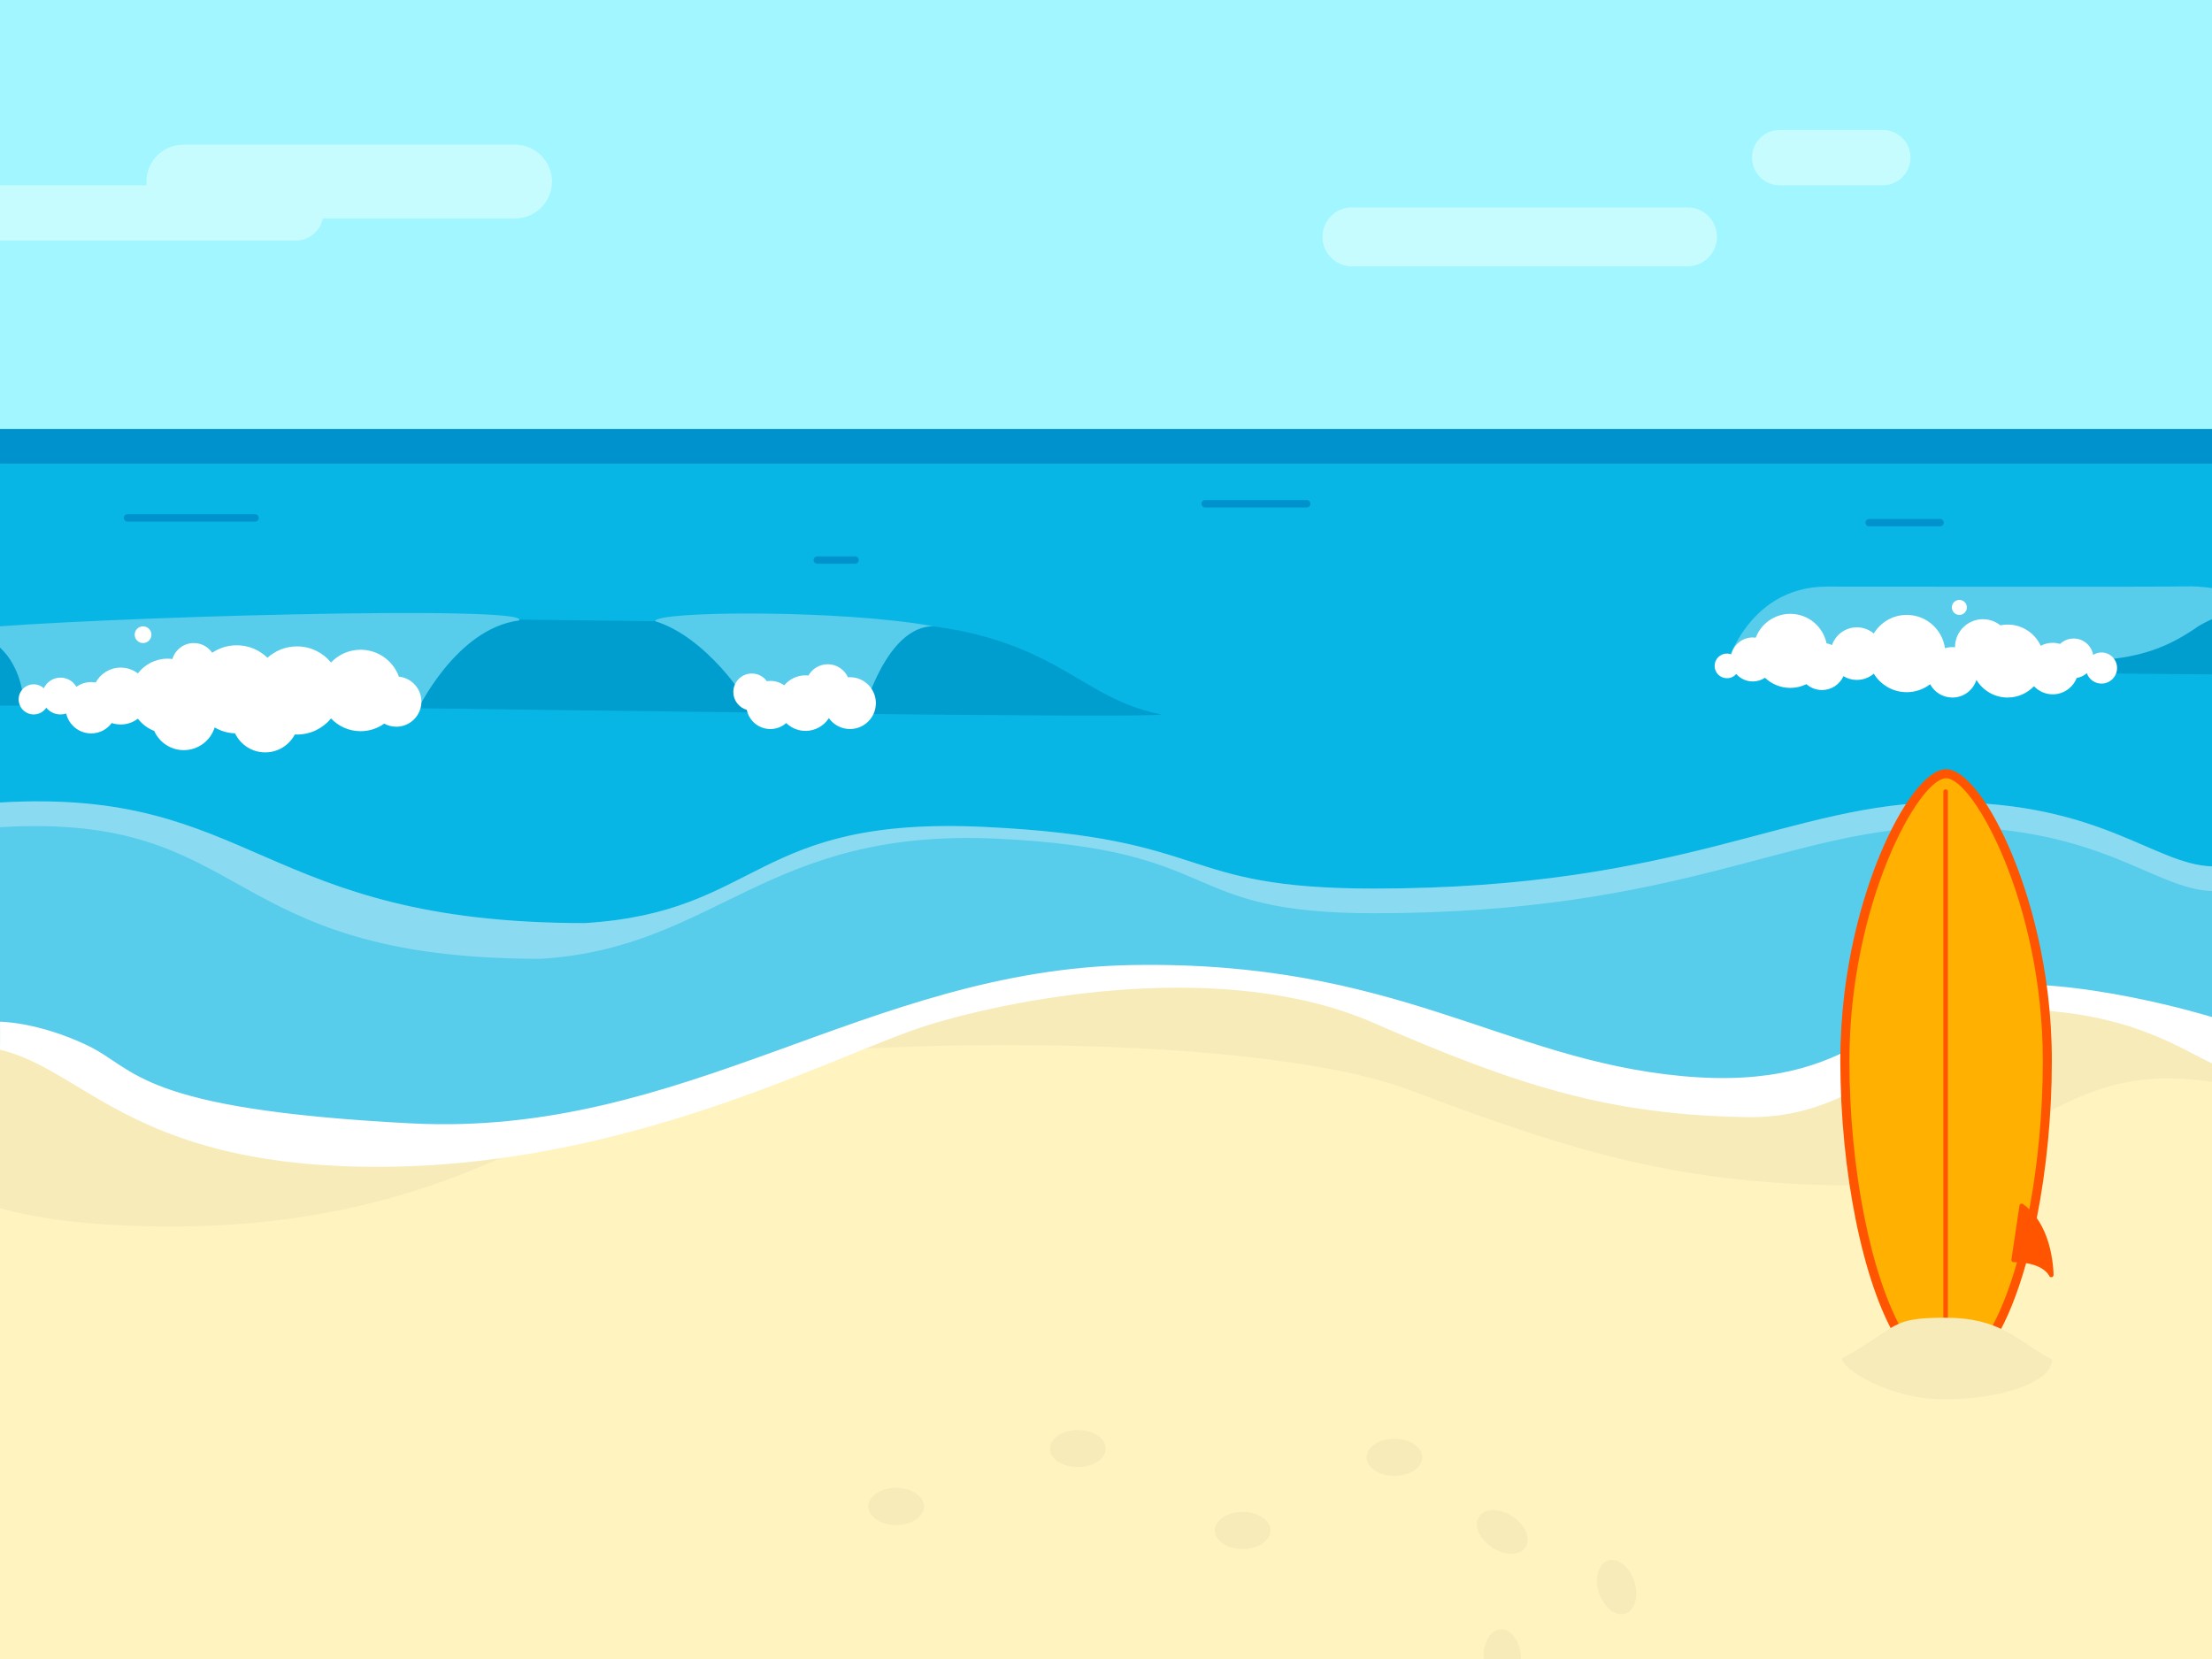 <?xml version="1.0" encoding="utf-8"?>
<!-- Generator: Adobe Illustrator 15.0.0, SVG Export Plug-In . SVG Version: 6.00 Build 0)  -->
<!DOCTYPE svg PUBLIC "-//W3C//DTD SVG 1.1//EN" "http://www.w3.org/Graphics/SVG/1.1/DTD/svg11.dtd">
<svg version="1.1" id="Layer_1" xmlns="http://www.w3.org/2000/svg" xmlns:xlink="http://www.w3.org/1999/xlink" x="0px" y="0px"
	 width="480px" height="360px" viewBox="0 0 480 360" enable-background="new 0 0 480 360" xml:space="preserve">
<rect x="0" y="0" width="480" height="360" fill="#333333" stroke="none"/>
<g id="fixed">
	<path fill="#A1F6FF" d="M0.001,0h480.001v360H0.001V0z"/>
	<path fill="#FFF3C0" d="M0.001,204.8h480.001V360H0.001V204.8z"/>
	<path id="Tide" fill="#F7EBBA" d="M461.32,181.037c-24.738-0.602-77.65,11.999-109.951,12.6
		c-32.299,0.604-100.33-1.199-158.056-3.6c-57.726-2.401-74.904,0-118.885,2.398c-27.4,1.494-51.601,1.82-74.427,0.695v69.031
		c7.67,2.188,18.302,3.719,33.821,3.963c65.199,1.021,93.212-28.094,116.12-34.247c22.907-6.147,119.978-9.022,156.396,4.819
		s58.738,19.99,92.807,20.508c34.068,0.516,44.059-25.128,74.6-23.076c2.191,0.146,4.273,0.352,6.262,0.586V181.51
		C473.354,181.338,466.9,181.172,461.32,181.037z"/>
	<path id="Tide1" fill="#07B6E5" d="M0.001,162.133v29.946v34.519c18.049,4.295,28.556,24.483,78.431,25.383
		c56.923,1.023,103.075-24.611,123.075-30.771c20-6.155,64.616-14.354,96.411-0.509c31.795,13.848,51.281,19.996,81.023,20.509
		c29.738,0.513,38.461-25.128,65.127-23.077c19.34,1.488,28.967,8.1,35.93,11.426v-32.021h0.004V180V93.107H0.001V162.133
		L0.001,162.133z"/>
	<path id="Tide2" fill="#58CCEB" d="M201.509,221.21c20-6.155,64.616-14.354,96.411-0.509
		c31.795,13.848,51.279,19.996,81.023,20.509c29.741,0.513,38.461-25.128,65.127-23.077c19.34,1.488,28.969,8.1,35.93,11.426
		v-41.555c-12.561-0.402-23.973-13.913-57.686-13.913c-33.711,0-56.723,18.729-124.146,18.729
		c-43.344,0-34.148-10.979-84.549-13.377c-50.398-2.4-48.291,18.47-86.689,20.868c-70.635,0-71.705-29.432-126.932-26.167v52.452
		c18.049,4.297,28.556,24.484,78.43,25.385C135.355,253.005,181.509,227.363,201.509,221.21z"/>
	<path id="Tide3" opacity="0.3" fill="#FFFFFF" enable-background="new    " d="M298.172,192.82
		c-43.344,0-34.152-10.979-84.55-13.377c-50.398-2.4-48.291,18.47-86.689,20.868c-70.635,0-71.705-29.432-126.932-26.167v5.353
		c55.226-3.265,46.695,28.567,117.332,28.567c38.397-2.4,48.69-28.477,99.089-26.07c50.396,2.4,38.404,16.177,81.75,16.177
		c67.424,0,90.434-18.728,124.146-18.728c33.712,0,45.125,13.509,57.686,13.913v-5.353c-12.561-0.403-23.973-13.913-57.686-13.913
		C388.605,174.091,365.596,192.82,298.172,192.82z"/>
	<path id="Tide4" fill="#FFFFFF" d="M201.509,222.41c20-6.155,64.616-14.355,96.411-0.51c31.795,13.847,51.279,19.996,81.023,20.51
		c29.741,0.512,38.461-25.128,65.127-23.077c19.34,1.487,28.969,8.099,35.93,11.425v-10.06c0,0-29.775-9.23-50.287-6.667
		c-20.516,2.562-25.645,23.076-64.615,19.486c-38.977-3.594-62.051-25.129-119.488-24.104
		c-57.436,1.022-96.92,37.437-156.405,34.356c-59.486-3.076-59.486-11.795-70.256-16.927c-10.769-5.13-18.941-5.129-18.941-5.129
		v6.075c18.049,4.296,28.556,24.48,78.431,25.383C135.355,254.205,181.509,228.562,201.509,222.41z"/>
	<path id="Farsea" fill="#0092CC" d="M0.001,93.107h480.001v7.486H0.001V93.107L0.001,93.107z M55.355,111.59H27.664
		c-0.441,0-0.801,0.358-0.801,0.801c0,0.441,0.358,0.799,0.801,0.799h27.691c0.442,0,0.8-0.357,0.8-0.799
		C56.155,111.948,55.797,111.59,55.355,111.59z M186.351,121.533c0,0.441-0.358,0.8-0.8,0.8h-8.205c-0.441,0-0.8-0.358-0.8-0.8
		c0-0.442,0.357-0.801,0.8-0.801h8.205C185.993,120.732,186.351,121.092,186.351,121.533z M284.359,109.313
		c0,0.441-0.355,0.801-0.799,0.801H261.51c-0.441,0-0.801-0.358-0.801-0.801c0-0.441,0.357-0.799,0.801-0.799h22.051
		C284.002,108.514,284.359,108.871,284.359,109.313z M421.797,113.415c0,0.44-0.359,0.8-0.801,0.8h-15.387
		c-0.439,0-0.803-0.357-0.803-0.8s0.357-0.8,0.803-0.8h15.387C421.438,112.615,421.797,112.975,421.797,113.415z"/>
	<path id="Footprints" fill="#F7EBBA" d="M200.501,326.894c0,2.229-2.704,4.024-6.04,4.024s-6.041-1.803-6.041-4.024
		c0-2.225,2.705-4.021,6.041-4.021C197.797,322.867,200.501,324.67,200.501,326.894z M233.896,310.314
		c-3.335,0-6.041,1.803-6.041,4.021c0,2.229,2.706,4.025,6.041,4.025c3.336,0,6.039-1.808,6.039-4.025
		S237.232,310.314,233.896,310.314z M330.02,359.345c-0.211-3.329-2.182-5.913-4.396-5.771c-2.221,0.142-3.852,2.955-3.641,6.275
		c0.004,0.056,0.016,0.103,0.021,0.146h8.037C330.039,359.784,330.035,359.565,330.02,359.345z M348.902,338.667
		c-2.109,0.699-2.973,3.833-1.924,6.999c1.051,3.167,3.605,5.166,5.723,4.467c2.111-0.699,2.973-3.833,1.924-7
		C353.576,339.967,351.014,337.968,348.902,338.667z M328.215,329.062c-2.787-1.831-6.035-1.812-7.258,0.045
		c-1.225,1.854,0.045,4.85,2.83,6.683c2.787,1.834,6.037,1.813,7.26-0.042C332.27,333.889,331.002,330.896,328.215,329.062z
		 M269.66,328.078c-3.336,0-6.039,1.803-6.039,4.021c0,2.229,2.703,4.026,6.039,4.026s6.041-1.803,6.041-4.026
		C275.699,329.881,272.996,328.078,269.66,328.078z M302.58,312.21c-3.334,0-6.041,1.803-6.041,4.024
		c0,2.226,2.707,4.021,6.041,4.021c3.338,0,6.041-1.804,6.041-4.021C308.621,314.013,305.916,312.21,302.58,312.21z"/>
</g>
<g id="Wave2">
	<path fill="#009ECE" d="M473.542,128.066c-7.972,1.708-17.923,14.731-18.835,18.052c36.327,0.379,69.289,0.524,70.304,0.119
		c-14.229-2.837-19.306-11.03-36.521-16.371C483.608,128.354,478.442,128.624,473.542,128.066z"/>
	<path fill="#57CCEB" d="M374.07,145.971l78.545-0.494c0,0,1.115,0.053,2.965,0.121l0.312-2.372
		c8.896-0.67,14.782-2.838,21.282-7.426c5.604-3.2,11.911-4.578,13.2-5.6c0,0-8.6-3.2-16.201-2.955
		c-3.997,0.129-63.768,0.044-77.769,0.044C378.538,127.29,374.07,145.971,374.07,145.971z"/>
	<path fill="#FFFFFF" d="M425.178,130.176c0.9,0,1.63,0.73,1.63,1.63s-0.729,1.63-1.63,1.63c-0.897,0-1.63-0.73-1.63-1.63
		S424.277,130.176,425.178,130.176z M376.773,146.257c0.875,0.99,2.146,1.617,3.574,1.617c0.979,0,1.887-0.295,2.644-0.799l0,0
		v0.001c1.438,1.357,3.374,2.196,5.509,2.196c1.256,0,2.438-0.297,3.495-0.81l-0.002,0.001l0,0c0.899,0.791,2.08,1.274,3.375,1.274
		c2.069,0,3.85-1.23,4.657-2.998l0,0v-0.002c0,0,0,0,0,0.001c0.854,0.508,1.847,0.805,2.909,0.805c1.409,0,2.699-0.516,3.695-1.366
		l-0.002,0.002c-0.005,0.004-0.009,0.01-0.012,0.014c1.474,2.402,4.117,4.011,7.142,4.011c1.91,0,3.666-0.646,5.076-1.721
		l0.004-0.002l0,0c0.924,1.718,2.736,2.886,4.823,2.886c2.451,0,4.521-1.611,5.223-3.831l-0.007-0.003
		c1.392,2.293,3.896,3.831,6.772,3.831c2.252,0,4.273-0.944,5.722-2.454l0.008,0.001c1.021,1.08,2.459,1.757,4.062,1.757
		c2.36,0,4.385-1.472,5.195-3.548l-0.007-0.001c0.843-0.13,1.604-0.503,2.21-1.046h-0.004c0.46,1.318,1.711,2.267,3.188,2.267
		c1.861,0,3.377-1.512,3.377-3.377c0.003-1.866-1.513-3.378-3.374-3.378c-0.672,0-1.292,0.197-1.816,0.533h0.004
		c-0.354-2.022-2.113-3.562-4.238-3.562c-1.142,0-2.175,0.445-2.938,1.167c0.001,0,0.001,0,0.001,0l-0.002,0.001l0,0
		c-0.508-0.15-1.042-0.234-1.602-0.234c-0.938,0-1.819,0.233-2.602,0.643l-0.002-0.001c-1.255-2.715-3.995-4.602-7.183-4.602
		c-0.543,0-1.07,0.058-1.581,0.163l-0.001-0.004c-1.035-0.826-2.351-1.323-3.774-1.323c-3.342,0-6.055,2.71-6.055,6.055
		c0,0.011,0.002,0.021,0.002,0.032l-0.001,0.001l0,0c-0.191-0.021-0.386-0.032-0.583-0.032c-0.562,0-1.1,0.085-1.605,0.24h-0.001
		c0.001,0,0.001,0,0.002-0.001c-0.562-4.081-4.059-7.228-8.294-7.228c-3.037,0-5.688,1.621-7.153,4.039v-0.002l0,0
		c-0.991-0.834-2.271-1.339-3.671-1.339c-2.5,0-4.615,1.61-5.395,3.848l0.004,0.005c-0.374-0.178-0.771-0.309-1.188-0.391v-0.007
		c-0.765-3.646-3.991-6.386-7.864-6.386c-3.427,0-6.345,2.149-7.5,5.173l0,0c-0.214-0.029-0.429-0.05-0.649-0.05
		c-2.257,0-4.142,1.565-4.642,3.67c0.008,0.003,0.017,0.008,0.024,0.011l-0.004,0.001c-0.013-0.003-0.021-0.008-0.023-0.01
		c-0.297-0.112-0.614-0.176-0.948-0.176c-1.479,0-2.679,1.198-2.679,2.678c0,1.479,1.199,2.678,2.679,2.678
		c0.804,0,1.522-0.354,2.015-0.918"/>
</g>
<g id="Wave1">
	<path fill="#009ECE" d="M144.696,135.216c0-0.14-1.841-0.274-1.542-0.405l-30.848-0.371c0.007,0.063-0.021,0.13-0.088,0.197
		c-12.107,1.579-20.059,15.629-21.825,19.05c23.615,0.329,51.148,0.669,74.839,0.948
		C163.019,150.201,154.408,138.203,144.696,135.216z M200.542,135.667c-7.972,1.707-13.123,15.932-14.035,19.251
		c36.327,0.38,64.489,0.525,65.503,0.119c-14.234-2.837-19.306-11.029-36.526-16.37
		C210.608,137.155,205.442,136.225,200.542,135.667z M-6.328,136.547c0-0.139-1.703,0.423-1.771,0.492
		c-8.557,3.245-13.229,12.808-14.994,16.228c23.614,0.329,9.106-0.378,32.796-0.099C7.49,148.733,3.384,139.535-6.328,136.547z"/>
	<path fill="#57CCEB" d="M112.618,134.639c3.359-3.414-92.785-0.747-119.339,1.811c0,0,5.78,1.848,8.896,6.647
		c3.116,4.8,2.936,9.87,2.936,9.87l85.308,1.472C90.419,154.438,98.818,136.438,112.618,134.639z M202.523,135.896
		c-10.104,0-14.999,18.113-14.999,18.113s-24.005,2.851-24.566,0.323c-0.562-2.526-9.837-16.166-20.784-19.534
		C142.175,132.554,182.595,132.247,202.523,135.896z"/>
	<path fill="#FFFFFF" d="M166.403,147.816c0.249-0.036,0.503-0.063,0.761-0.063c1.122,0,2.159,0.356,3.011,0.958h0.004
		c1.106-1.322,2.767-2.164,4.624-2.164c0.212,0,0.421,0.016,0.627,0.036l0,0h-0.002c0.829-1.459,2.396-2.446,4.192-2.446
		c1.953,0,3.63,1.164,4.389,2.834l0,0l0,0c-0.022,0.001-0.046,0.007-0.068,0.01l0.068-0.005c0.144-0.011,0.284-0.025,0.431-0.025
		c3.105,0,5.624,2.518,5.623,5.625c0,3.105-2.519,5.624-5.625,5.624c-1.891,0-3.559-0.938-4.577-2.365l0,0l0,0l0.004-0.001l0,0
		c-1.072,1.663-2.938,2.767-5.063,2.767c-1.629,0-3.104-0.648-4.189-1.7l-0.004,0.001c-0.92,0.807-2.121,1.3-3.441,1.3
		c-2.525,0-4.631-1.792-5.117-4.173h-0.001h-0.001c-1.684-0.479-2.917-2.024-2.917-3.86c0-2.219,1.798-4.018,4.018-4.018
		c1.342,0,2.525,0.658,3.256,1.669 M31.041,135.911c1.003,0,1.816,0.813,1.816,1.816s-0.813,1.816-1.816,1.816
		s-1.816-0.813-1.816-1.816S30.038,135.911,31.041,135.911z M46.579,157.854c1.311,0.762,2.817,1.224,4.427,1.282l0.001,0.003
		c1.171,2.44,3.656,4.127,6.543,4.127c2.791,0,5.21-1.575,6.426-3.885c0.001,0,0.001,0,0.001,0l0,0h-0.002l0,0l0,0l0,0
		c0,0,0,0-0.001,0c0.157,0.007,0.314,0.012,0.474,0.012c2.974,0,5.631-1.358,7.385-3.488h0.002v0.001
		c1.61,1.698,3.887,2.761,6.414,2.761c1.912,0,3.68-0.608,5.126-1.641v-0.001c0.777,0.428,1.67,0.672,2.621,0.672
		c3.009,0,5.447-2.439,5.447-5.447c0-2.817-2.14-5.134-4.88-5.418H86.56h0.001c-1.227-3.404-4.485-5.839-8.313-5.839
		c-2.526,0-4.804,1.062-6.414,2.762l0,0c-1.753-2.129-4.411-3.489-7.385-3.489c-2.465,0-4.712,0.935-6.408,2.467l0,0l0,0l0,0l0,0
		h0.001c0.011,0.011,0.021,0.022,0.033,0.033l-0.035-0.034l0,0l0,0l0,0l0,0c-1.722-1.676-4.072-2.709-6.665-2.709
		c-1.973,0-3.805,0.599-5.327,1.621v0.001c-0.873-1.271-2.335-2.105-3.993-2.105c-2.194,0-4.045,1.463-4.638,3.465l-0.002-0.001
		c-0.344-0.044-0.692-0.075-1.049-0.075c-2.629,0-4.959,1.256-6.441,3.195c0,0,0.001,0,0.001,0.001l-0.001,0.002l0,0
		c0,0,0,0,0-0.001c-1.036-0.786-2.324-1.259-3.726-1.259c-2.348,0-4.389,1.31-5.433,3.238v-0.001
		c-0.319-0.058-0.646-0.092-0.982-0.092c-1.194,0-2.3,0.38-3.207,1.021l0,0l0,0l0,0c-0.692-1.188-1.977-1.988-3.451-1.988
		c-1.601,0-2.978,0.943-3.615,2.304l0,0c-0.581-0.526-1.349-0.852-2.194-0.852c-1.806,0-3.269,1.463-3.269,3.268
		c0,1.806,1.463,3.27,3.269,3.27c1.137,0,2.137-0.581,2.723-1.462l0.001,0.002c0.731,0.892,1.843,1.46,3.087,1.46
		c0.433,0,0.848-0.07,1.237-0.197c0.002-0.001,0.005-0.002,0.008-0.003c-0.003,0-0.006,0.002-0.009,0.003
		c0.569,2.47,2.777,4.313,5.421,4.313c1.832,0,3.453-0.89,4.468-2.256v0.001c0.613,0.204,1.267,0.318,1.948,0.318
		c1.4,0,2.689-0.473,3.726-1.259l0,0l0.001-0.002c-0.001,0-0.001,0-0.001,0.001c0.905,1.184,2.127,2.111,3.54,2.655c0,0.001,0,0,0,0
		l0,0l0.001,0.001c1.094,2.456,3.551,4.171,6.413,4.171c3.148,0,5.812-2.071,6.702-4.927H46.579z"/>
</g>
<g>
	<path id="board" fill="#FFB000" d="M432.573,290.389h-20.535l-0.435-0.746c-7.049-12.133-11.783-36.021-11.783-59.442
		c0-33.738,15.078-62.814,22.479-62.814c7.402,0,22.484,29.072,22.489,62.807c0,10.949-1.021,22.19-2.953,32.513
		c-0.408,1.83-2.408,10.754-2.732,11.694c-1.745,6.143-3.805,11.298-6.098,15.244L432.573,290.389z"/>
	<path id="boardBorder" fill="#FF5500" d="M422.684,171.768v116.57c0,0.271-0.222,0.491-0.485,0.491
		c-0.271,0-0.492-0.222-0.492-0.491v-116.57c0-0.271,0.222-0.49,0.492-0.49C422.467,171.278,422.684,171.498,422.684,171.768z
		 M445.621,276.667c0,0.271-0.219,0.492-0.491,0.492c-0.004,0-0.006,0-0.009,0c-0.2,0-0.383-0.124-0.459-0.315
		c-0.021-0.039-0.904-2.088-4.999-2.744c-0.003,0-0.005,0-0.008,0c0.003,0,0.005,0,0.008,0c-1.834,6.528-4.053,12.125-6.556,16.283
		l-0.286,0.477h-21.043l-0.286-0.477c-7.266-12.072-12.146-36.257-12.146-60.182c0-20.702,5.313-36.721,8.479-44.426
		c4.705-11.458,10.388-18.857,14.476-18.857s9.771,7.401,14.469,18.859c3.166,7.703,8.479,23.725,8.479,44.428
		c0,11.807-1.195,23.671-3.271,34.115c-0.014-0.02-0.024-0.041-0.039-0.061l0.037,0.071c0.001-0.004,0.001-0.007,0.002-0.011
		c3.416,4.82,3.623,11.345,3.634,12.255C445.617,276.604,445.621,276.636,445.621,276.667z M440.362,262.428
		c1.859-9.938,2.928-21.104,2.928-32.236c-0.005-34.116-15.075-61.307-20.989-61.307s-20.979,27.189-20.979,61.314
		c0,23.283,4.642,46.744,11.581,58.689h18.809c2.265-3.898,4.283-9.029,5.976-14.979c-0.229-0.011-0.477-0.017-0.728-0.017
		c-0.146,0-0.279-0.062-0.374-0.172c-0.092-0.104-0.135-0.254-0.114-0.396l1.752-11.72c0.025-0.168,0.144-0.312,0.293-0.379
		c0.158-0.065,0.34-0.049,0.479,0.051C439.487,261.632,439.932,262.021,440.362,262.428z"/>
	<path id="Sand" fill="#F7EBBA" d="M399.676,294.793c0.068,2.156,9.982,8.854,22.297,8.854c12.313,0,23.316-3.725,23.316-8.606
		c-8-4.327-11.003-9.099-23.316-9.099C409.658,285.939,412.057,288.066,399.676,294.793z"/>
</g>
<g>
	<path id="Clouds" fill="#C7FCFF" d="M372.575,51.4c0,3.535-2.865,6.399-6.399,6.399h-72.801c-3.534,0-6.398-2.864-6.398-6.399l0,0
		c0-3.535,2.864-6.4,6.398-6.4h72.801C369.71,45,372.575,47.865,372.575,51.4L372.575,51.4z M414.575,34.2c0-3.313-2.688-6-6-6
		h-22.399c-3.312,0-6,2.687-6,6l0,0c0,3.313,2.688,6,6,6h22.399C411.889,40.2,414.575,37.514,414.575,34.2L414.575,34.2z
		 M31.815,40.2h-33.24c-3.313,0-6,2.687-6,6s2.687,6,6,6h65.6c2.903,0,5.324-2.062,5.879-4.8h41.721c4.418,0,8-3.582,8-8
		s-3.582-8-8-8h-72c-4.418,0-8,3.582-8,8L31.815,40.2z"/>
</g>
</svg>
